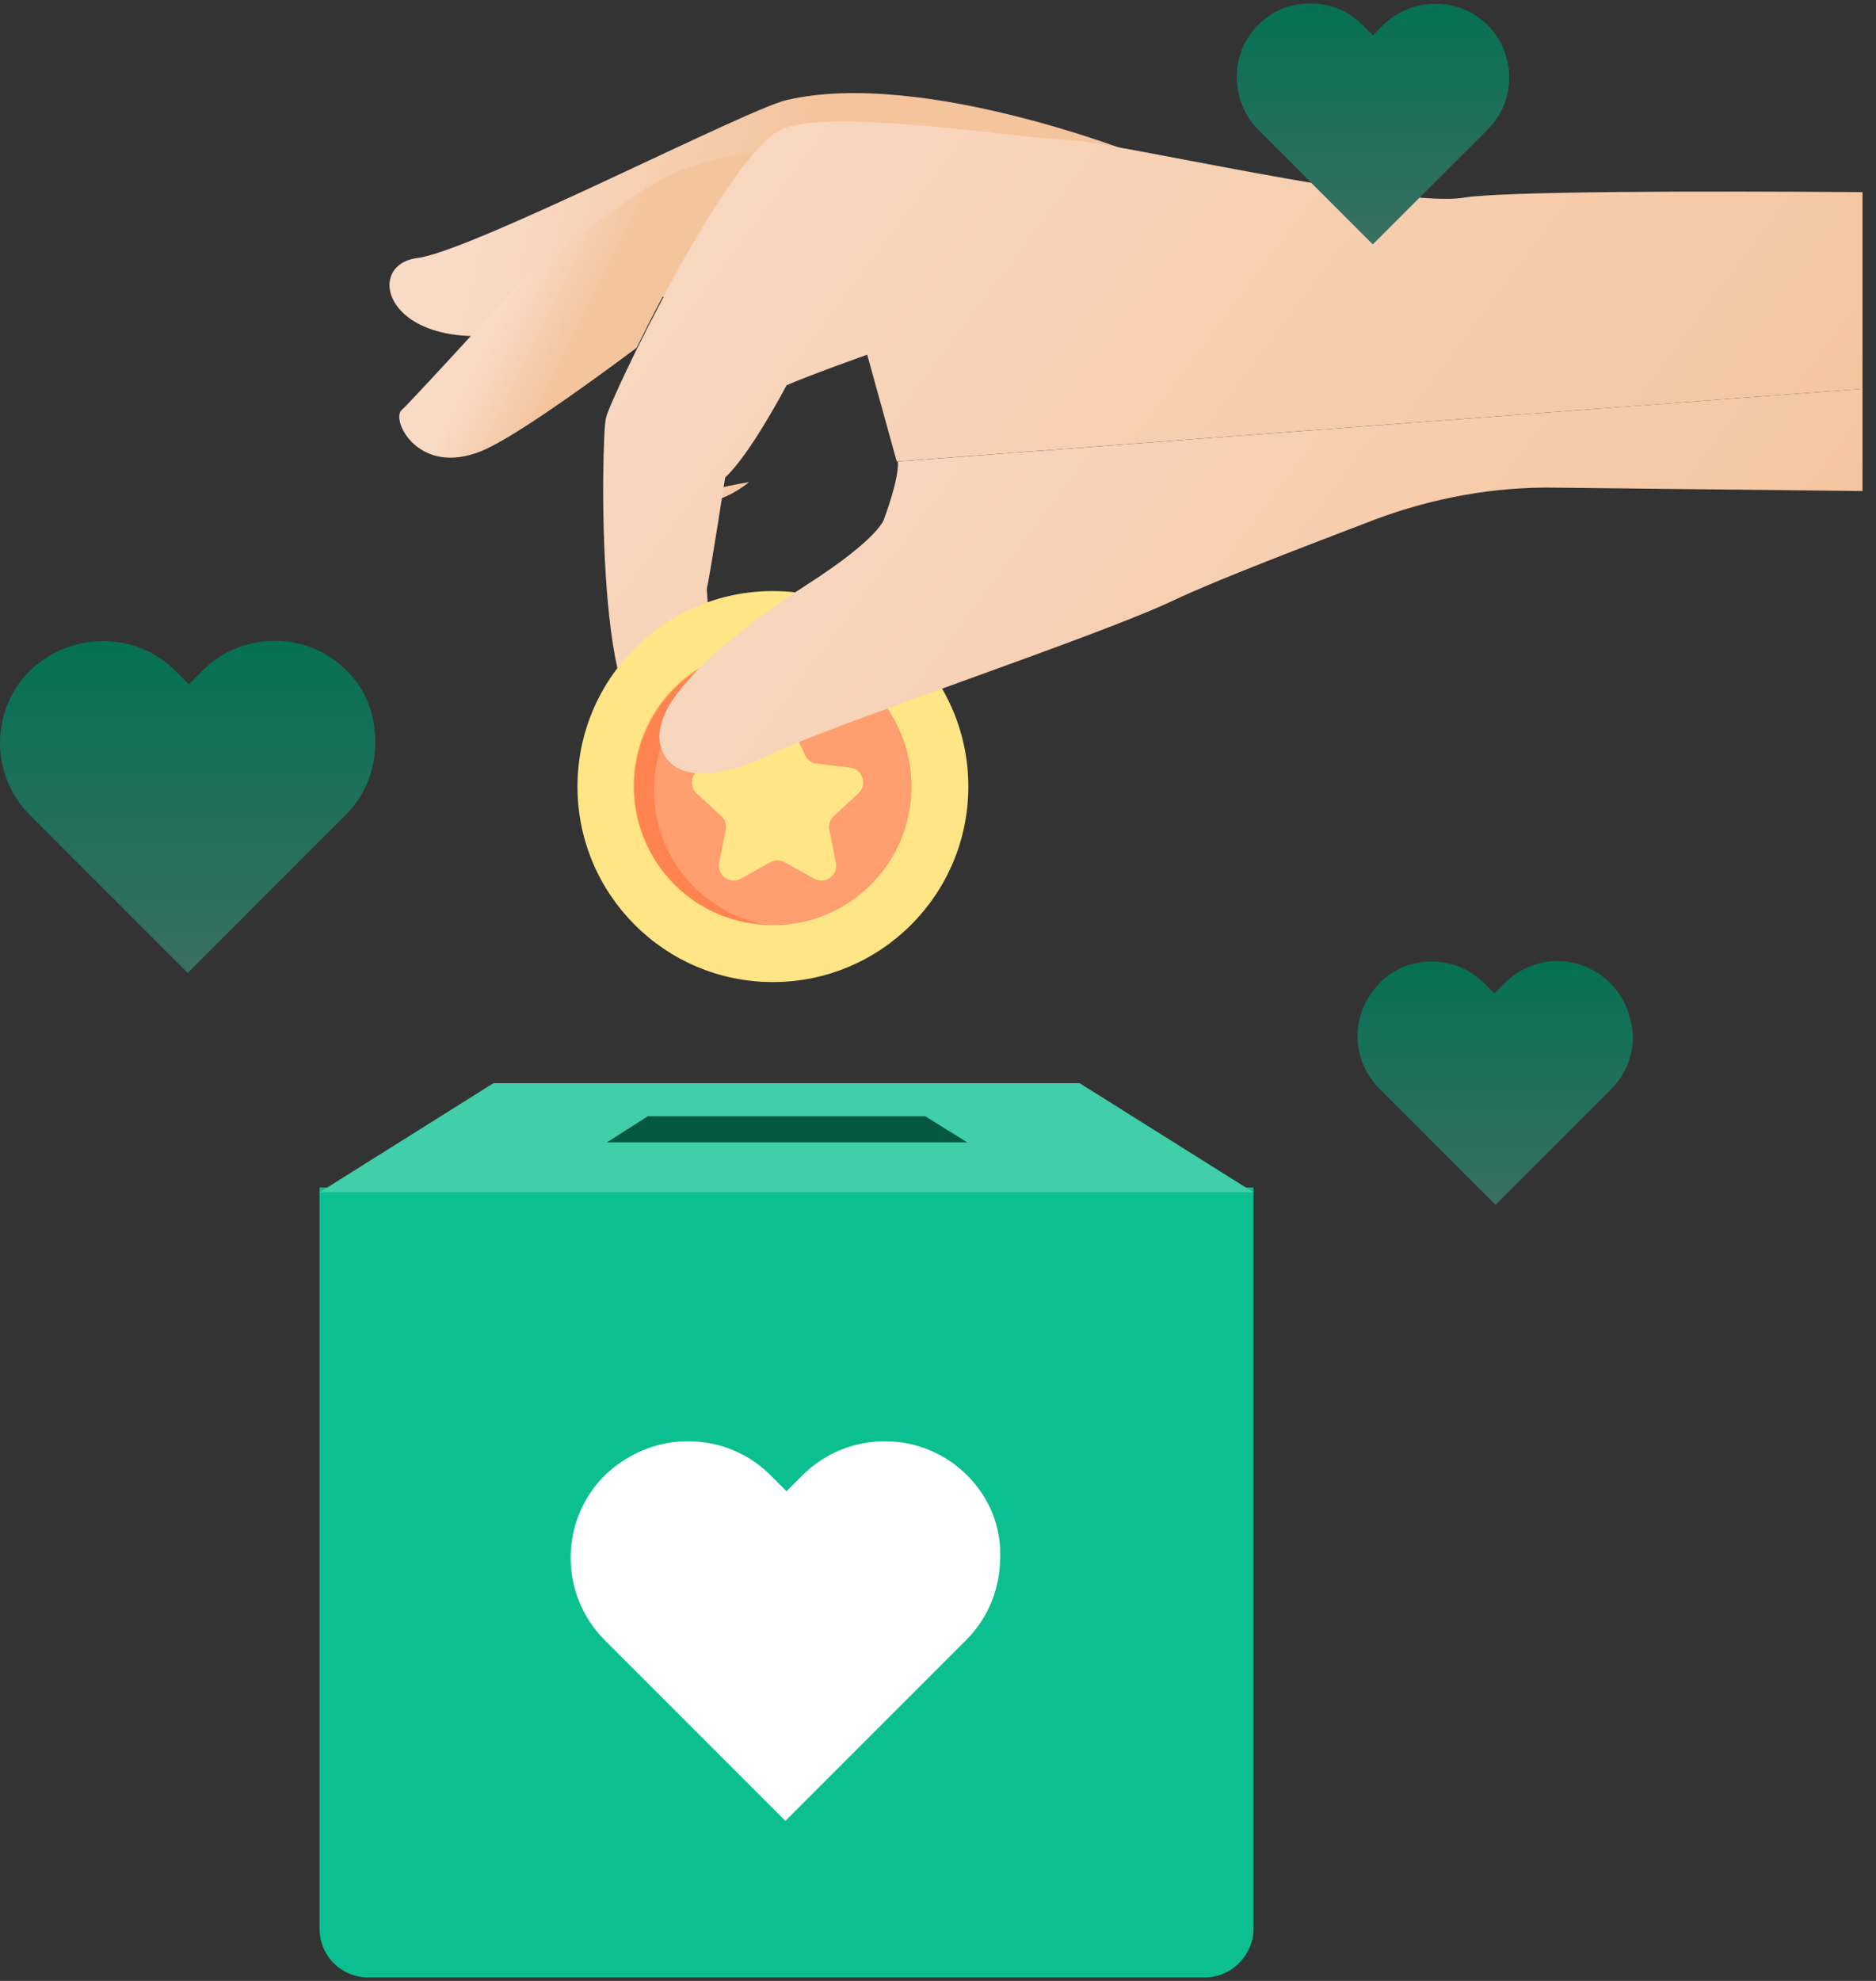 <svg width="126" height="133" viewBox="0 0 126 133" fill="none" xmlns="http://www.w3.org/2000/svg">
<rect x="0" y="0" width="126" height="133" fill="#333333" stroke="none"/>
<path d="M45.659 33.814C46.702 33.092 48.386 32.691 50.311 32.37C49.108 33.333 47.504 34.055 45.659 33.814Z" fill="url(#paint0_linear_354_15512)"/>
<path d="M76.636 10.458C76.636 10.458 61.984 4.582 52.827 6.719C50.156 7.33 31.689 16.869 28.026 17.326C24.363 17.784 25.889 23.736 34.436 22.363C43.059 20.913 76.636 10.458 76.636 10.458Z" fill="url(#paint1_linear_354_15512)"/>
<path d="M50.69 10.153C48.172 12.977 44.891 19.005 42.754 23.355C38.557 26.484 34.207 29.536 32.299 30.299C28.102 31.978 26.27 28.239 26.957 27.552C27.72 26.865 35.504 18.318 35.504 18.318C35.504 18.318 41.991 13.282 44.814 11.832C45.959 11.221 48.248 10.611 50.69 10.153Z" fill="url(#paint2_linear_354_15512)"/>
<path d="M125.094 12.9V26.102L60.229 30.986L58.245 23.813C58.245 23.813 53.971 25.339 52.827 25.873C52.827 25.873 50.385 30.528 48.706 32.054C48.706 32.054 47.637 38.922 47.485 39.457C47.408 39.762 47.866 42.204 47.256 44.569C46.874 46.019 46.111 47.393 44.509 48.309C44.432 48.309 44.432 48.385 44.356 48.385C39.93 50.674 40.388 29.307 40.693 28.086C40.922 26.865 48.858 10.382 52.445 8.703C55.803 7.177 69.234 9.39 71.675 9.39C74.117 9.39 93.806 13.969 98.232 13.282C100.903 12.824 114.944 12.824 125.094 12.9Z" fill="url(#paint3_linear_354_15512)"/>
<path d="M51.911 65.937C59.16 65.937 65.037 60.06 65.037 52.811C65.037 45.562 59.16 39.685 51.911 39.685C44.662 39.685 38.786 45.562 38.786 52.811C38.786 60.06 44.662 65.937 51.911 65.937Z" fill="#FFE585"/>
<path d="M51.911 62.121C57.053 62.121 61.221 57.953 61.221 52.811C61.221 47.669 57.053 43.501 51.911 43.501C46.769 43.501 42.601 47.669 42.601 52.811C42.601 57.953 46.769 62.121 51.911 62.121Z" fill="#FF9E6E"/>
<path opacity="0.45" d="M45.73 58.535C42.678 54.414 43.593 48.538 47.714 45.485C49.622 44.112 51.835 43.577 53.972 43.73C51.453 43.12 48.63 43.654 46.34 45.256C42.22 48.309 41.304 54.108 44.356 58.306C46.035 60.595 48.553 61.892 51.148 62.045C49.088 61.587 47.104 60.366 45.73 58.535Z" fill="#FF622F"/>
<path d="M51.313 48.658C51.671 47.883 52.772 47.883 53.13 48.658L54.071 50.7C54.217 51.015 54.516 51.233 54.862 51.274L57.094 51.538C57.941 51.639 58.282 52.686 57.655 53.266L56.005 54.792C55.749 55.028 55.635 55.38 55.703 55.721L56.141 57.926C56.307 58.763 55.416 59.411 54.672 58.994L52.71 57.896C52.407 57.726 52.037 57.726 51.733 57.896L49.771 58.994C49.027 59.411 48.136 58.763 48.302 57.926L48.74 55.721C48.808 55.38 48.694 55.028 48.438 54.792L46.788 53.266C46.161 52.686 46.502 51.639 47.349 51.538L49.581 51.274C49.927 51.233 50.226 51.015 50.372 50.7L51.313 48.658Z" fill="#FFE585"/>
<path d="M125.094 26.102V32.97L104.49 32.741C100.369 32.665 96.248 33.428 92.356 34.878C87.778 36.633 81.749 38.922 78.849 40.296C73.737 42.738 55.956 48.614 51.682 50.674C47.409 52.735 44.509 52.201 44.28 49.53C44.28 49.148 44.357 48.767 44.509 48.309C44.891 47.164 45.883 45.943 47.256 44.569C49.088 42.814 51.606 40.907 54.124 39.304C59.237 36.023 59.39 34.802 59.39 34.802C59.39 34.802 60.382 32.207 60.306 30.986L125.094 26.102Z" fill="url(#paint4_linear_354_15512)"/>
<path d="M80.909 132.768H24.744C22.912 132.768 21.462 131.318 21.462 129.486V79.731H84.191V129.486C84.191 131.241 82.741 132.768 80.909 132.768Z" fill="#0BBF90"/>
<path d="M72.515 72.728H33.138L21.462 80.054H84.191L72.515 72.728Z" fill="#41CEAA"/>
<path d="M64.96 76.697L62.136 74.941H43.516L40.769 76.697H64.96Z" fill="#045842"/>
<path d="M64.96 99.056C61.907 96.003 56.947 96.003 53.895 99.056L52.826 100.124L51.758 99.056C50.232 97.529 48.248 96.766 46.187 96.766C44.203 96.766 42.219 97.529 40.617 99.056C37.564 102.108 37.564 107.068 40.617 110.121L41.685 111.189L52.75 122.254L63.815 111.189L64.884 110.121C66.41 108.595 67.173 106.611 67.173 104.55C67.249 102.566 66.486 100.582 64.96 99.056Z" fill="white"/>
<path d="M108.153 66.013C106.169 64.029 103.04 64.029 101.056 66.013L100.369 66.7L99.682 66.013C98.69 65.021 97.393 64.563 96.172 64.563C94.874 64.563 93.577 65.021 92.661 66.013C90.677 67.997 90.677 71.126 92.661 73.11L93.348 73.797L100.445 80.894L107.542 73.797L108.229 73.11C109.221 72.118 109.679 70.821 109.679 69.6C109.603 68.302 109.145 67.005 108.153 66.013Z" fill="url(#paint5_linear_354_15512)"/>
<path d="M23.294 45.027C20.623 42.356 16.273 42.356 13.602 45.027L12.687 45.943L11.771 45.027C10.397 43.654 8.642 43.043 6.887 43.043C5.132 43.043 3.377 43.73 2.003 45.027C-0.668 47.698 -0.668 52.048 2.003 54.719L2.919 55.635L12.611 65.326L22.302 55.635L23.218 54.719C24.591 53.345 25.202 51.59 25.202 49.835C25.202 48.08 24.668 46.401 23.294 45.027Z" fill="url(#paint6_linear_354_15512)"/>
<path d="M99.911 1.682C98.003 -0.225 94.874 -0.225 92.89 1.682L92.203 2.369L91.516 1.682C90.524 0.69 89.303 0.232 88.006 0.232C86.709 0.232 85.488 0.69 84.496 1.682C82.588 3.59 82.588 6.719 84.496 8.703L85.183 9.39L92.203 16.41L99.224 9.39L99.911 8.703C100.903 7.711 101.361 6.49 101.361 5.193C101.361 3.972 100.903 2.674 99.911 1.682Z" fill="url(#paint7_linear_354_15512)"/>
<defs>
<linearGradient id="paint0_linear_354_15512" x1="49.318" y1="34.086" x2="46.451" y2="31.939" gradientUnits="userSpaceOnUse">
<stop stop-color="#F4C49D"/>
<stop offset="1" stop-color="#F9DAC5"/>
</linearGradient>
<linearGradient id="paint1_linear_354_15512" x1="52.922" y1="15.9" x2="33.156" y2="11.365" gradientUnits="userSpaceOnUse">
<stop stop-color="#F4C49D"/>
<stop offset="1" stop-color="#F9DAC5"/>
</linearGradient>
<linearGradient id="paint2_linear_354_15512" x1="40.042" y1="20.44" x2="35.198" y2="18.027" gradientUnits="userSpaceOnUse">
<stop stop-color="#F4C49D"/>
<stop offset="1" stop-color="#F9DAC5"/>
</linearGradient>
<linearGradient id="paint3_linear_354_15512" x1="112.961" y1="52.287" x2="44.087" y2="0.7" gradientUnits="userSpaceOnUse">
<stop stop-color="#F4C49D"/>
<stop offset="1" stop-color="#F9DAC5"/>
</linearGradient>
<linearGradient id="paint4_linear_354_15512" x1="112.027" y1="58.906" x2="53.678" y2="15.202" gradientUnits="userSpaceOnUse">
<stop stop-color="#F4C49D"/>
<stop offset="1" stop-color="#F9DAC5"/>
</linearGradient>
<linearGradient id="paint5_linear_354_15512" x1="100.426" y1="64.525" x2="100.426" y2="80.894" gradientUnits="userSpaceOnUse">
<stop stop-color="#057054"/>
<stop offset="0.99" stop-color="#396F61"/>
</linearGradient>
<linearGradient id="paint6_linear_354_15512" x1="12.601" y1="43.024" x2="12.601" y2="65.326" gradientUnits="userSpaceOnUse">
<stop stop-color="#057054"/>
<stop offset="0.99" stop-color="#396F61"/>
</linearGradient>
<linearGradient id="paint7_linear_354_15512" x1="92.213" y1="0.232" x2="92.213" y2="16.41" gradientUnits="userSpaceOnUse">
<stop stop-color="#057054"/>
<stop offset="0.99" stop-color="#396F61"/>
</linearGradient>
</defs>
</svg>
